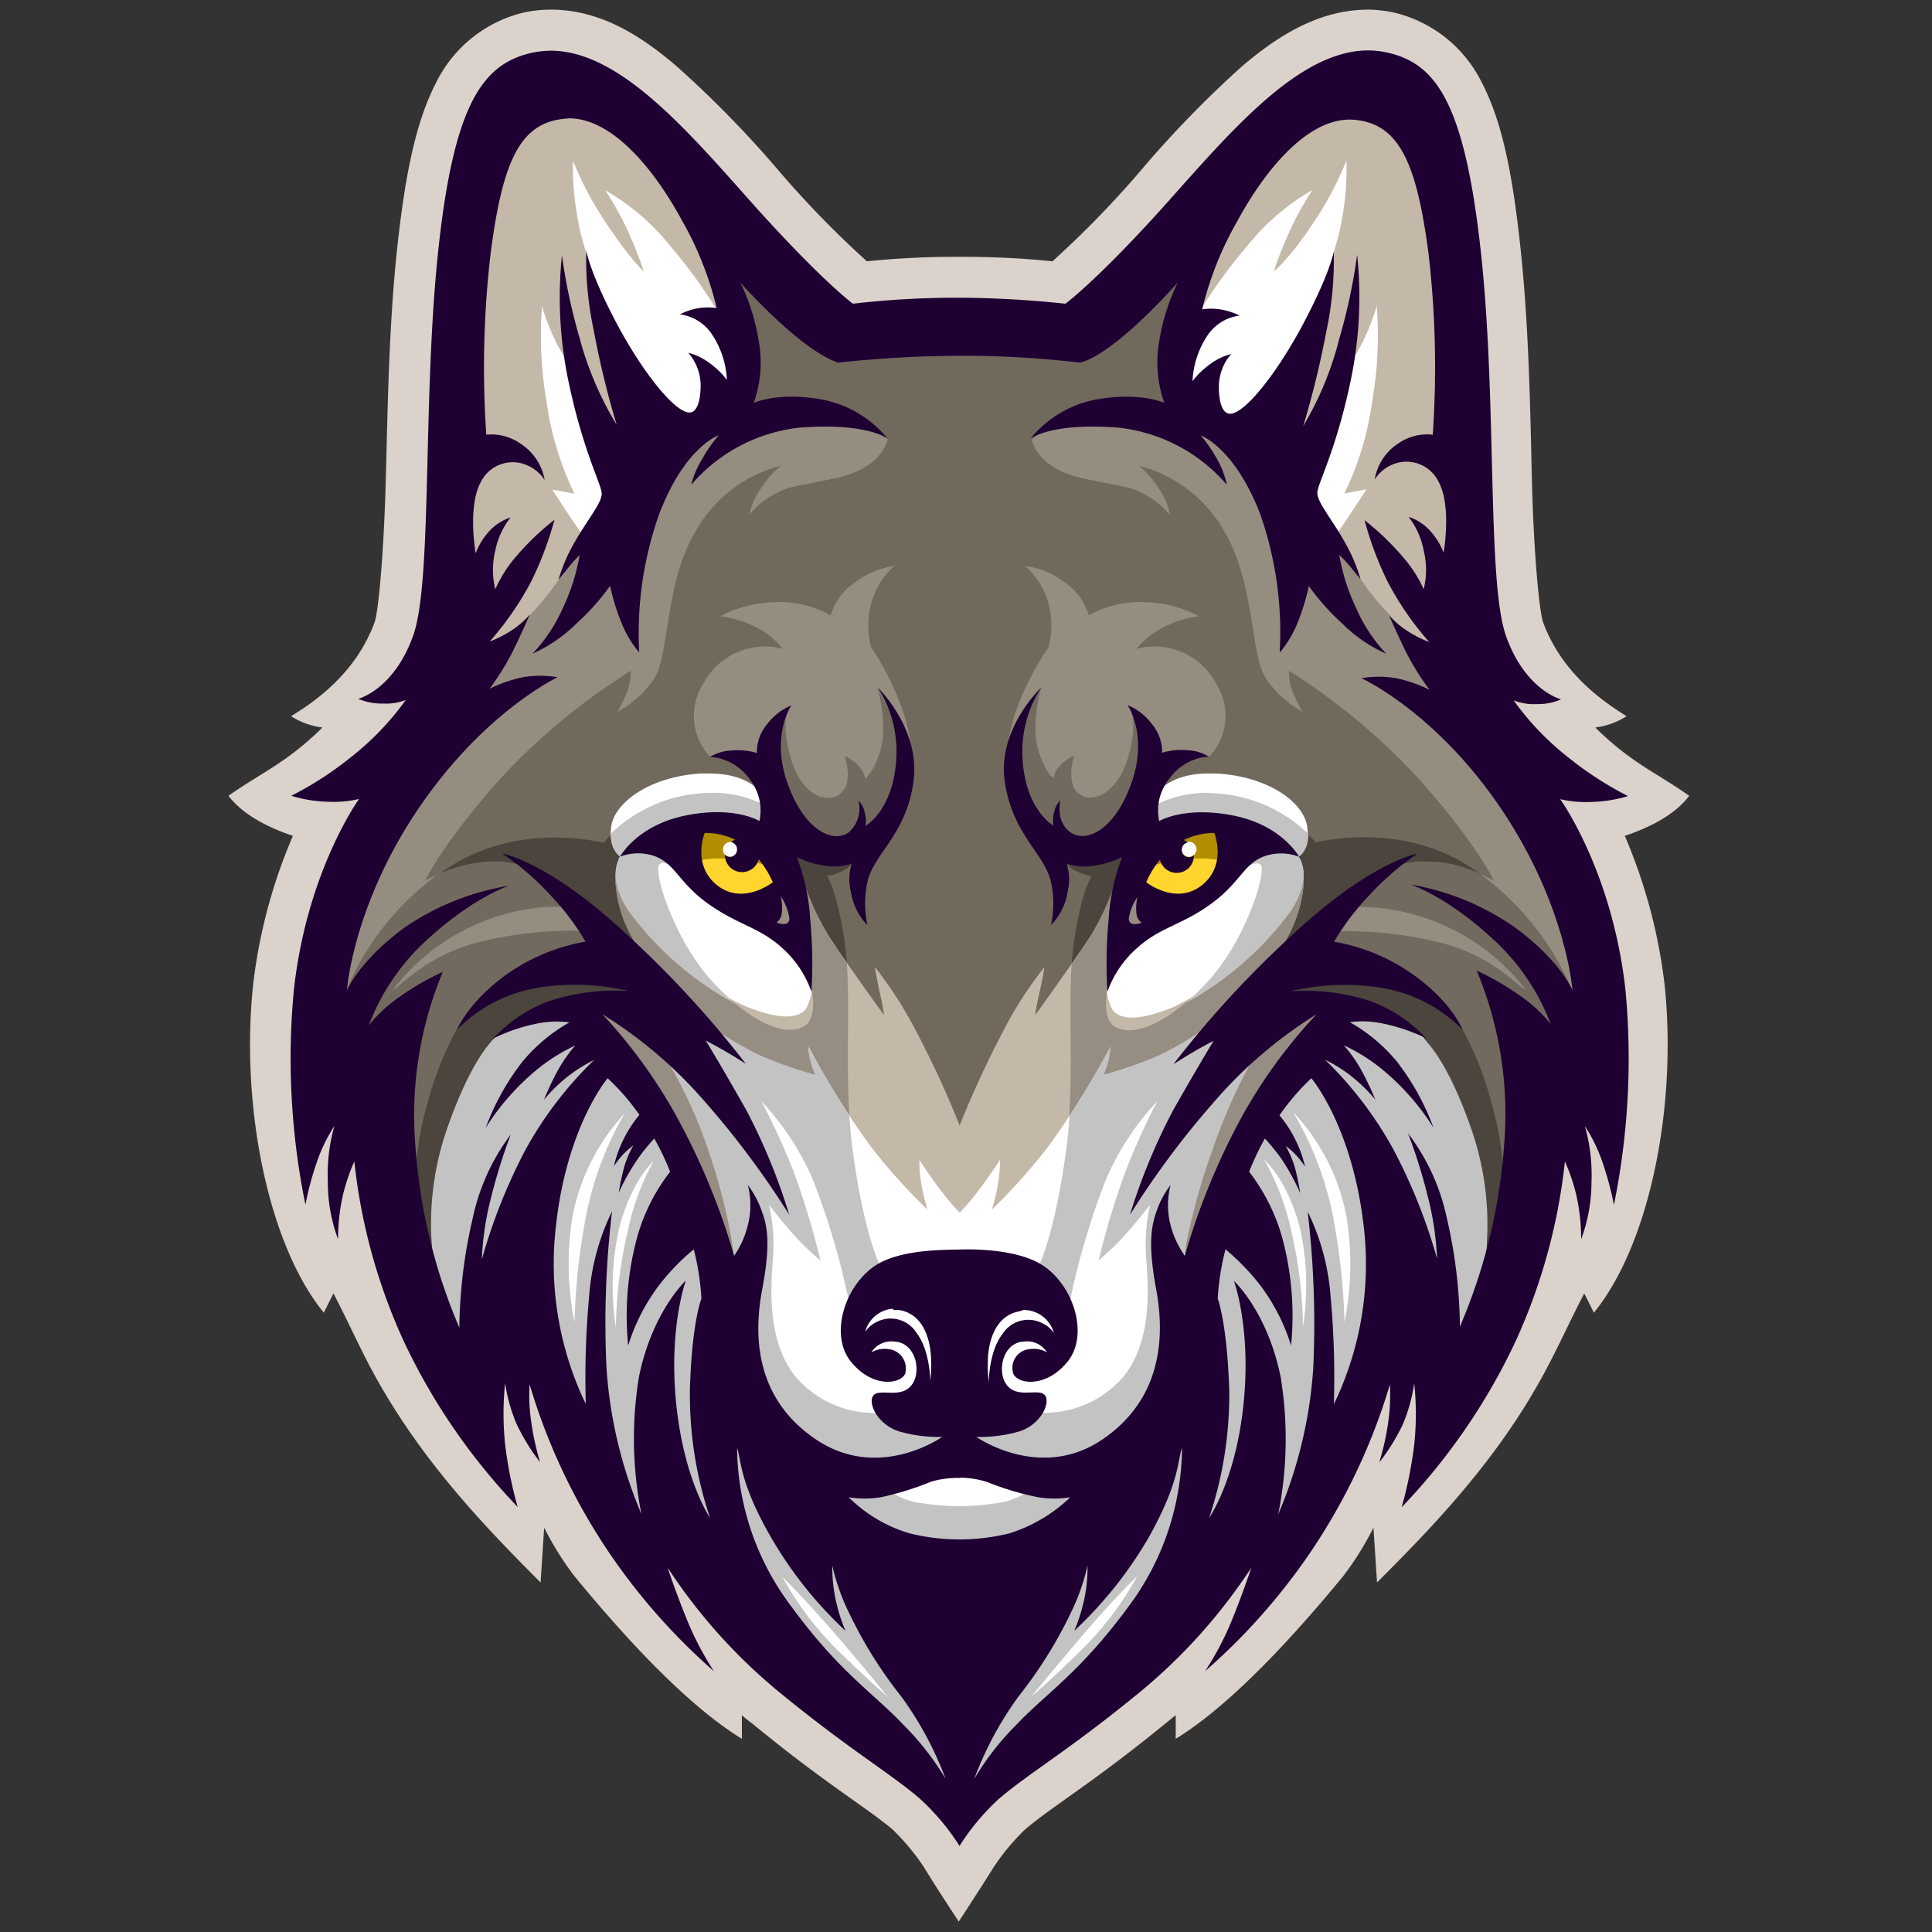 <svg id="Layer_1" data-name="Layer 1" xmlns="http://www.w3.org/2000/svg" viewBox="0 0 200 200"><rect x="0" y="0" width="200" height="200" fill="#333333" stroke="none"/><defs><style>.cls-1{fill:#dbd3cb;}.cls-2{fill:#72695d;}.cls-3{fill:#4b453d;}.cls-4{fill:#c4b8a8;}.cls-5{fill:#968d83;}.cls-6{fill:#968d81;}.cls-7{fill:#fff;}.cls-8{fill:#ffd52e;}.cls-9{fill:#b18e00;}.cls-10{fill:#c3c3c3;}.cls-11{fill:#726a5f;}.cls-12{fill:#1e0032;}</style></defs><path class="cls-1" d="M56.85,1a13.53,13.53,0,0,0-2.6.29h0a13.63,13.63,0,0,0-9,7.06C43.16,12.3,42,17.57,41.13,25.57s-1,16.69-1.19,24-.74,13.69-1.17,14.87c-1.87,5.06-5.84,8-8.64,9.7a7.86,7.86,0,0,0,3.25,1.17c-3.73,3.68-6.27,4.63-9.73,7.07,1.53,2,4.16,3.3,6.67,4.15a55.1,55.1,0,0,0-4.12,15.43c-1.32,12.61,1.57,26.88,7.32,33.93l1-2c1.22,2.34,2.3,4.7,3.44,6.93,5,9.7,11.82,16.8,18,23l.37-5.68a31.69,31.69,0,0,0,3.07,4.94c5.21,6.36,11.71,13.44,17.4,16.92l0-2.44c.31.27.62.54,1,.8,7.49,6.17,11.7,8.61,14.57,11a23.32,23.32,0,0,1,3.27,3.92c1.21,2,3.61,5.64,3.61,5.64s2.41-3.69,3.62-5.64a23.32,23.32,0,0,1,3.27-3.92c2.87-2.43,7.08-4.87,14.57-11,.33-.26.64-.53,1-.8l0,2.44c5.68-3.48,12.19-10.56,17.4-16.92a31.69,31.69,0,0,0,3.07-4.94l.37,5.68c6.22-6.23,13.07-13.33,18-23,1.15-2.23,2.23-4.59,3.45-6.93l1,2c5.75-7.05,8.64-21.32,7.32-33.93a55.44,55.44,0,0,0-4.12-15.43c2.51-.85,5.14-2.13,6.67-4.15-3.47-2.44-6-3.39-9.73-7.07a7.79,7.79,0,0,0,3.24-1.17c-2.79-1.73-6.76-4.64-8.63-9.7-.43-1.18-1-7.59-1.17-14.87s-.32-15.92-1.19-24-2-13.27-4.09-17.21a13.63,13.63,0,0,0-9-7.06h0A13.62,13.62,0,0,0,141.8,1c-5.1-.06-9.38,2.6-13.18,5.82a111.3,111.3,0,0,0-10.67,11,102.33,102.33,0,0,1-9,9.23,89.65,89.65,0,0,0-9.55-.46h-.11a89.48,89.48,0,0,0-9.55.46,102.33,102.33,0,0,1-9-9.23A110.27,110.27,0,0,0,70,6.82C66.23,3.6,62,.94,56.85,1Z"/><path class="cls-2" d="M41.09,91.27l11-16,13.08-9.71,7-20.58,4.79-6.21L74.87,26.55s10.62,7.51,14.5,7.9,23.3-.65,23.3-.65l12-9.45a91,91,0,0,0-2.33,11.39c-.65,5.31,2.2,7.38,2.2,7.38l8.28,7.38a88.59,88.59,0,0,0,8.54,15.4c5.31,7.51,14,18.64,14,18.64l1.82,11.52s-18.95,23-54.28,28.13S41.09,91.27,41.09,91.27Z"/><path class="cls-3" d="M90.86,71.17s1.07,4,.29,6.48-1.59,2.94-1.59,2.94a2.54,2.54,0,0,0-.79-1.42,4.31,4.31,0,0,0-1.34-.91s1,2.78-.46,3.92-3.94,0-5-3.34-.52-5-.52-5l-2.52,3.88.32,5.76a12.49,12.49,0,0,0-9.06-.94,13.4,13.4,0,0,0-7.7,4.72s-9-2.43-16.53,2.88a28.85,28.85,0,0,0-10,12.31l1.91,6.66,8.35,30.48,7.76-.91,7.25,11.52,4.79,8.8,9.58,4.79,8.28,13.34,15.51,10.16,15.51-10.16,8.28-13.34,9.58-4.79,4.79-8.8,7.25-11.52,7.77.91,8.34-30.48,1.92-6.66A28.83,28.83,0,0,0,152.7,90.1c-7.51-5.31-16.52-2.88-16.52-2.88a13.45,13.45,0,0,0-7.7-4.72,12.5,12.5,0,0,0-9.07.94l.33-5.76-2.53-3.88s.59,1.68-.51,5-3.63,4.48-5,3.34-.45-3.92-.45-3.92a4.28,4.28,0,0,0-1.35.91,2.54,2.54,0,0,0-.79,1.42s-.81-.45-1.59-2.94.3-6.48.3-6.48l-2,3.6-.69,4.8,1.6,5.54,3.44,4a2.63,2.63,0,0,0,1.16,1.07,5.24,5.24,0,0,0,1.68.55s-1,1.41-1.75,6.27c-1,6,.16,14.26-.91,22.14-1.29,9.58-3.17,12.68-3.17,12.68l3.53,3.11A77,77,0,0,1,114.53,122a28,28,0,0,1,5.27-8,72.26,72.26,0,0,0-3.23,7.12,78.49,78.49,0,0,0-2.83,9.34,27.4,27.4,0,0,0,2.63-2.51c1.28-1.42,2.69-3.24,2.69-3.24a18.08,18.08,0,0,0-.45,4.69c.09,2.56,1.08,9.05-2.4,13.21a10.74,10.74,0,0,1-8.74,3.62l-3.8-.09-3.87,2.39,2,2.68,4.67,3.14a7.21,7.21,0,0,1-3.48,1.28,26.49,26.49,0,0,1-3.42.29H99a26.49,26.49,0,0,1-3.42-.29,7.21,7.21,0,0,1-3.48-1.28l4.67-3.14,2-2.68L95,146.16l-3.8.09a10.73,10.73,0,0,1-8.74-3.62c-3.48-4.16-2.5-10.65-2.4-13.21a18.08,18.08,0,0,0-.45-4.69s1.4,1.82,2.69,3.24a27.4,27.4,0,0,0,2.63,2.51,80.65,80.65,0,0,0-2.83-9.34A73.58,73.58,0,0,0,78.82,114a28.12,28.12,0,0,1,5.28,8,76.55,76.55,0,0,1,3.81,12.88l3.53-3.11s-1.88-3.1-3.17-12.68c-1.06-7.88.06-16.12-.91-22.14-.78-4.86-1.74-6.27-1.74-6.27a5.23,5.23,0,0,0,1.67-.55,2.7,2.7,0,0,0,1.17-1.07l3.43-4,1.6-5.54-.69-4.8Zm-19,14,5.82,1.61,3.43,4.6a6.72,6.72,0,0,1-5.75,2l2.22,1.4s3.72,2.16,5,4,2.46,6.44.58,7.48-5.34-.26-9.41-4.6-6.28-11.65-5.6-12.23a.64.64,0,0,1,.44-.15,3.44,3.44,0,0,1,1.66.86l1.58,1A12.33,12.33,0,0,1,70,87.39Zm54.83,0,1.94,2.2a12.2,12.2,0,0,1-2,3.9l1.72-1.09a3.44,3.44,0,0,1,1.66-.86.66.66,0,0,1,.45.15c.68.58-1.52,7.9-5.6,12.23s-7.54,5.63-9.42,4.6-.71-5.6.59-7.48,5-4,5-4l2.25-1.42a6.71,6.71,0,0,1-5.85-2l3.43-4.6Zm-69.21,8.7a7.15,7.15,0,0,1,1,0l1.92,2.47a40.58,40.58,0,0,0-11.16,1.24c-5.49,1.51-7.83,4.62-8.56,4.8a22,22,0,0,1,16.84-8.56Zm83.59,0a22,22,0,0,1,16.83,8.56c-.73-.18-3.06-3.29-8.55-4.8a40.66,40.66,0,0,0-11.17-1.24l1.92-2.47A7.42,7.42,0,0,1,141.11,93.89Zm-76.4,21.33a34.17,34.17,0,0,0-4,10.48,67.88,67.88,0,0,0-1.24,11.21,30.41,30.41,0,0,1-.23-10.8A21.63,21.63,0,0,1,64.71,115.22Zm69.21,0a21.66,21.66,0,0,1,5.49,10.89,30.41,30.41,0,0,1-.23,10.8,67.88,67.88,0,0,0-1.24-11.21A34,34,0,0,0,133.92,115.22Zm-66.19,4.9A25.28,25.28,0,0,0,65,127.39a45.19,45.19,0,0,0-1.24,10.07,27.37,27.37,0,0,1,.33-10.29C65.35,122.18,67.73,120.12,67.73,120.12Zm63.17,0s2.38,2.06,3.66,7a27.49,27.49,0,0,1,.32,10.29,45.19,45.19,0,0,0-1.24-10.07A25.51,25.51,0,0,0,130.9,120.12ZM81,163.25s1.67,1.58,4.88,5.24,6,7.14,6,7.14-1.56-1.28-5.22-4.85A32.86,32.86,0,0,1,81,163.25Zm36.68,0a32.86,32.86,0,0,1-5.7,7.53c-3.66,3.57-5.22,4.85-5.22,4.85s2.84-3.48,6-7.14S117.65,163.25,117.65,163.25Z"/><path class="cls-4" d="M141.36,9.49c-2.89,0-6.26,2-9.79,5.8-6.86,7.38-9.32,22.91-9.32,22.91a47.53,47.53,0,0,0,5.17,12.43c3.76,6.21,13.34,16.56,17.35,17.6s6.86-3.75,7.51-11.91-.91-34.17-4.27-41.55C146.38,11.2,144.08,9.48,141.36,9.49Zm-82.61,0a5.87,5.87,0,0,0-2.65.57C46.78,14.51,45.88,44.8,46.53,54a44.9,44.9,0,0,0,3.62,15.27S57,64.86,65.94,54.77,77.46,38.2,76.81,33C76.23,28.33,67.35,9.71,58.75,9.54Zm5.43,79.34s-.85,1-.25,4.15a14.11,14.11,0,0,0,2.38,5.44l3.06,6.71-8.92-1.12L76.28,131.7l23.06-2.28,23.06,2.28,15.83-27.64-8.92,1.12,3.06-6.71A14.11,14.11,0,0,0,134.75,93c.6-3.14-.25-4.15-.25-4.15l-18.75,1.55a26.27,26.27,0,0,1-2.94,6.63c-2,3-5.65,8.06-5.65,8.06s.13-1,.45-2.36.51-2.62.51-2.62a40.26,40.26,0,0,0-4.15,6.4,105,105,0,0,0-4.63,10,99.94,99.94,0,0,0-4.63-10,40.81,40.81,0,0,0-4.14-6.4s.18,1.23.5,2.62.45,2.36.45,2.36-3.67-5.05-5.64-8.06a26.08,26.08,0,0,1-2.95-6.63Z"/><path class="cls-5" d="M64.18,88.88s-.85,1-.25,4.15a14.11,14.11,0,0,0,2.38,5.44l3.06,6.71-8.92-1.12L76.28,131.7l3.62-.36c0-.76.1-1.42.12-1.92a18.08,18.08,0,0,0-.45-4.69s1.4,1.82,2.69,3.24a27.4,27.4,0,0,0,2.63,2.51,80.65,80.65,0,0,0-2.83-9.34A73.58,73.58,0,0,0,78.82,114a28.12,28.12,0,0,1,5.28,8,59.1,59.1,0,0,1,2.82,8.63l3.85-.38a51.4,51.4,0,0,1-2.5-11.16c-.91-6.74-.22-13.75-.61-19.4-.64-.94-1.27-1.86-1.78-2.64a26.08,26.08,0,0,1-2.95-6.63l-2.67-.22.89,1.19a6.72,6.72,0,0,1-5.75,2l2.22,1.4s3.72,2.16,5,4,2.46,6.44.58,7.48-5.34-.26-9.41-4.6-6.28-11.65-5.6-12.23a.64.64,0,0,1,.44-.15,3.44,3.44,0,0,1,1.66.86l1.58,1a11.18,11.18,0,0,1-1.11-1.77Zm70.32,0-6.66.55a10.44,10.44,0,0,1-1.18,1.86l1.72-1.09a3.44,3.44,0,0,1,1.66-.86.66.66,0,0,1,.45.15c.68.58-1.52,7.9-5.6,12.23s-7.54,5.63-9.42,4.6-.71-5.6.59-7.48,5-4,5-4l2.25-1.42a6.71,6.71,0,0,1-5.85-2l.89-1.19-2.61.22a26.27,26.27,0,0,1-2.94,6.63c-.53.81-1.19,1.76-1.86,2.73-.37,5.64.31,12.6-.6,19.31a52.24,52.24,0,0,1-2.49,11.16l3.84.38a59.15,59.15,0,0,1,2.83-8.63,28,28,0,0,1,5.27-8,72.26,72.26,0,0,0-3.23,7.12,78.49,78.49,0,0,0-2.83,9.34,27.4,27.4,0,0,0,2.63-2.51c1.28-1.42,2.69-3.24,2.69-3.24a18.08,18.08,0,0,0-.45,4.69c0,.5.07,1.16.11,1.91l3.68.37,15.83-27.64-8.92,1.12,3.06-6.71A14.11,14.11,0,0,0,134.75,93C135.35,89.89,134.5,88.88,134.5,88.88Z"/><path class="cls-6" d="M84.49,43a57,57,0,0,0-8.13.55c-5.37.84-7.17,3.07-7.17,3.07l-9.08,9.68s-.83,1.53-2.29,3.72a25.93,25.93,0,0,1-3,3.69l-1.58,2.08L49,71.27l-.26,4.21s-8.55,9.06-10.1,13.2-4.54,14.46-4.54,14.46l1.46,6.13L43,122a20.73,20.73,0,0,1,.81-7.58,29.1,29.1,0,0,1,3.64-8.22l4.8-3.87,10.43-2.61-.27-2L56,90.36a11.49,11.49,0,0,0-6.18-1,16,16,0,0,0-5.79,1.79s1.51-3.43,7.5-10.25A66.13,66.13,0,0,1,65.3,69.44a5.57,5.57,0,0,1-.39,2.19,13.12,13.12,0,0,1-1,2.07,10.91,10.91,0,0,0,3.69-3.27C69.4,68,68.69,60.31,72.17,54.72a14.09,14.09,0,0,1,8.64-6.5,10,10,0,0,0-2.08,2.41,7.14,7.14,0,0,0-1.16,2.67,7.91,7.91,0,0,1,2.51-2.1c1.65-.89,1.46-.64,6.44-1.71s5.37-4.06,5.37-4.06l-3.3-2.38S86.88,43,84.49,43Zm29.71,0c-2.38,0-4.1.09-4.1.09l-3.29,2.38s.38,3,5.36,4.06,4.8.82,6.44,1.71a8,8,0,0,1,2.52,2.1A7.3,7.3,0,0,0,120,50.63a10,10,0,0,0-2.08-2.41,14.12,14.12,0,0,1,8.65,6.5c3.48,5.59,2.76,13.28,4.61,15.71a10.91,10.91,0,0,0,3.69,3.27,12.65,12.65,0,0,1-1.05-2.07,5.67,5.67,0,0,1-.38-2.19A65.93,65.93,0,0,1,147.12,80.9c6,6.82,7.51,10.25,7.51,10.25a16.06,16.06,0,0,0-5.79-1.79,11.46,11.46,0,0,0-6.18,1l-6.38,7.33-.28,2,10.44,2.61s3.75,2.45,5,4.26a29.52,29.52,0,0,1,3.15,7.73,28.17,28.17,0,0,1,1.1,7.68l7.46-12.72,1.47-6.13s-3-10.32-4.54-14.46S150,75.48,150,75.48l-.26-4.21-4.28-5.52-1.58-2.08a26.32,26.32,0,0,1-3-3.69c-1.47-2.19-2.29-3.72-2.29-3.72l-9.08-9.68s-1.8-2.23-7.18-3.07A56.85,56.85,0,0,0,114.2,43ZM92.57,58.59a8.76,8.76,0,0,0-4.17,1.78A6.09,6.09,0,0,0,86,63.7a10.9,10.9,0,0,0-5.92-1.36,12.48,12.48,0,0,0-5.51,1.46,11,11,0,0,1,3.21.9,8.62,8.62,0,0,1,3.27,2.47,7.22,7.22,0,0,0-8.3,3.7,6.16,6.16,0,0,0,.72,7.42l2-.18,3,1.25,4.13,7.53s4.9,1.29,7.55.1,4.31-7.6,4.31-7.6a18.61,18.61,0,0,0-.94-5.63A29.37,29.37,0,0,0,90.18,67a8.8,8.8,0,0,1,0-4.47A7.87,7.87,0,0,1,92.57,58.59Zm13.55,0a7.93,7.93,0,0,1,2.43,3.94,8.93,8.93,0,0,1,0,4.47,28.94,28.94,0,0,0-3.43,6.76,18.23,18.23,0,0,0-.94,5.63s1.65,6.41,4.3,7.6,7.56-.1,7.56-.1l4.12-7.53,3.06-1.25,2,.18a6.15,6.15,0,0,0,.73-7.42,7.22,7.22,0,0,0-8.3-3.7,8.62,8.62,0,0,1,3.27-2.47,10.94,10.94,0,0,1,3.2-.9,12.46,12.46,0,0,0-5.5-1.46,10.9,10.9,0,0,0-5.92,1.36,6.09,6.09,0,0,0-2.36-3.33A8.78,8.78,0,0,0,106.12,58.59Z"/><path class="cls-7" d="M59.31,16.62a28.45,28.45,0,0,0,.32,4.95,25.82,25.82,0,0,0,1,4.41L61,29.05l2.89,8.74.32,7.73-4.9-7.36a14.28,14.28,0,0,1-1.87-3,22.2,22.2,0,0,1-1.33-3.48,40.15,40.15,0,0,0,.46,9.84,31.77,31.77,0,0,0,2.89,9.58l-2.3-.42s3,4.59,3,4.46l2.46.29,7.76-9.06s6-5.63,5.83-8.41a17,17,0,0,0-2.08-6,51.32,51.32,0,0,0-4.65-6.38,24,24,0,0,0-6.83-5.89,34.15,34.15,0,0,1,2,3.49,41.38,41.38,0,0,1,2,4.92S65.36,27,62.87,23.28A34.69,34.69,0,0,1,59.31,16.62Zm80.07,0a34.69,34.69,0,0,1-3.56,6.66c-2.49,3.72-3.95,4.79-3.95,4.79a41.38,41.38,0,0,1,2-4.92,32,32,0,0,1,2-3.49,24,24,0,0,0-6.83,5.89,50.94,50.94,0,0,0-4.66,6.38,16.86,16.86,0,0,0-2.07,6c-.19,2.78,5.83,8.41,5.83,8.41L136,55.41l2.46-.29c0,.13,3-4.46,3-4.46l-2.29.42a31.77,31.77,0,0,0,2.89-9.58,40.15,40.15,0,0,0,.46-9.84,22.2,22.2,0,0,1-1.33,3.48,14.28,14.28,0,0,1-1.87,3l-4.9,7.36.32-7.73,2.88-8.74L138.1,26a27.12,27.12,0,0,0,1-4.41A28.45,28.45,0,0,0,139.38,16.62ZM73.51,80.07c-.32,0-.65,0-1,0-5.57.38-9,3.21-9.25,5.57s.93,3,.93,3-1.29,2.06,1,5.63a29.86,29.86,0,0,0,11.92,9.87c4.44,1.83,6.08,1,6.47,0a6.38,6.38,0,0,0,.45-1.49l-1.57-5.15-3.8-2.29,2-3.61L79.4,82.86S78.24,80.1,73.51,80.07Zm51.6,0c-4.74,0-5.9,2.79-5.9,2.79l-1.28,8.75,2,3.61-3.8,2.29-1.57,5.15a6.42,6.42,0,0,0,.45,1.56c.39,1,1.94,1.89,6.38.06a30.89,30.89,0,0,0,12.08-10.11c2.29-3.57.93-5.52.93-5.52s1.2-.61.93-3-3.68-5.19-9.25-5.57C125.75,80.08,125.42,80.07,125.11,80.07ZM56.19,104.79l-4.76,2.51s-2.1,1.85-4.76,9.35a31.6,31.6,0,0,0-1.83,13.49c-.22,3.94,2.89,11.26,2.89,11.26l7.14-2,9.79,18.13,8,3.11L88,177.18l11.31,10.07,11.3-10.07L126,160.62l8-3.11,9.79-18.13,7.14,2s3.12-7.32,2.89-11.26a31.52,31.52,0,0,0-1.93-13.23c-2.65-7.5-4.66-9.61-4.66-9.61l-4.76-2.51-5.36,1.46-7.5,10.44-7,13.27a51.94,51.94,0,0,1,2.69-11.25,43.55,43.55,0,0,1,5.11-10.36l-4.4-2.7a38,38,0,0,1-6.06,3.68,46.43,46.43,0,0,1-5.82,2,13.78,13.78,0,0,0,.48-1.37,9.17,9.17,0,0,0,.31-1.47,91.51,91.51,0,0,1-6.24,10,59,59,0,0,1-6,6.74,21.53,21.53,0,0,0,.6-2.46,15.28,15.28,0,0,0,.24-2.68s-1.47,2.25-2.64,3.7a23,23,0,0,1-1.53,1.76,20.27,20.27,0,0,1-1.54-1.76c-1.17-1.45-2.64-3.7-2.64-3.7a15.28,15.28,0,0,0,.24,2.68,21.53,21.53,0,0,0,.6,2.46,58.2,58.2,0,0,1-6.07-6.79,87.25,87.25,0,0,1-6.2-10A9.16,9.16,0,0,0,84,110c.24.81.47,1.37.47,1.37a48.6,48.6,0,0,1-5.93-2.09,32.31,32.31,0,0,1-5.94-3.78l-4.4,2.84a43.55,43.55,0,0,1,5.11,10.36A51.94,51.94,0,0,1,76,130l-7-13.27-7.5-10.44Z"/><path class="cls-8" d="M71.9,85.19a9.11,9.11,0,0,1,5.82,1.61,7.75,7.75,0,0,1,3.43,4.6s-4,3.88-7.38,1.1S71.9,85.19,71.9,85.19Z"/><path class="cls-9" d="M72.28,89.1a10.51,10.51,0,0,1,3.89-.1c3,.26,3.72.88,3.72.88A5,5,0,0,0,77,86.19a7.79,7.79,0,0,0-4.89-.75Z"/><path class="cls-8" d="M117.9,91.47l2.32-4.39,6.54-1.6s2,5.4-1.92,7.09A6.73,6.73,0,0,1,117.9,91.47Z"/><path class="cls-10" d="M73.42,82.08a15,15,0,0,0-10.19,4.23c0,1.84,1,2.34,1,2.34s-1.54,1.95.74,5.52a33.09,33.09,0,0,0,11.21,9.77,26.12,26.12,0,0,1-2.33-2.22c-4.08-4.33-6.28-11.65-5.6-12.23a.64.64,0,0,1,.44-.15,3.44,3.44,0,0,1,1.66.86l1.58,1A12.33,12.33,0,0,1,70,87.39l2-2.2,5.82,1.61,2.8,3.76-1.12-7.7a2.57,2.57,0,0,0-.25-.43l.06,1A11.68,11.68,0,0,0,73.42,82.08Zm51.78,0a11.73,11.73,0,0,0-5.79,1.36l.06-1a2.38,2.38,0,0,0-.26.45l-1.13,7.72,2.82-3.78,5.83-1.61,1.94,2.2a12.2,12.2,0,0,1-2,3.9l1.72-1.09a3.44,3.44,0,0,1,1.66-.86.66.66,0,0,1,.45.15c.68.58-1.52,7.9-5.6,12.23a26.45,26.45,0,0,1-2.2,2.11,33.05,33.05,0,0,0,11-9.66c2.29-3.57.74-5.52.74-5.52s1-.51,1-2.35a15,15,0,0,0-10.18-4.22Zm-7,9.94,1.78,3.2-3.8,2.29-.84,2.76a7.59,7.59,0,0,1,.75-1.43c1.29-1.88,5-4,5-4l2.26-1.42A6.52,6.52,0,0,1,118.17,92ZM80.44,92a6.54,6.54,0,0,1-5,1.36l2.22,1.4s3.72,2.16,5,4a7.18,7.18,0,0,1,.48.84l-.66-2.17-3.8-2.29Zm34.23,10.34-.09.28a1.92,1.92,0,0,0,0,.31C114.59,102.78,114.63,102.58,114.67,102.38Zm-58.48,2.41-4.76,2.51s-2.33,1.65-5,9.16a29.91,29.91,0,0,0-1.61,13.68c-.15,2.66,1.22,6.87,2.13,9.31l6.93-.81.55.86.42-.12,3,5.6,3.26,5.18,4.13,7.59,7.34,2.87L88,177.18l11.31,10.07,11.3-10.07L126,160.62l7.36-2.88,4.12-7.58,3.18-5,3.09-5.73.44.13.54-.87,6.93.81c.9-2.45,2.27-6.65,2.12-9.31a30,30,0,0,0-1.6-13.68c-2.66-7.51-5-9.16-5-9.16l-4.76-2.51-5.36,1.46-7.5,10.44-7,13.27a67.62,67.62,0,0,1,3-11.09,55.78,55.78,0,0,1,4.85-10.52l-4.4-2.84a38,38,0,0,1-6.08,3.72,47.47,47.47,0,0,1-5.7,2,9.61,9.61,0,0,0,.46-1.26,8.68,8.68,0,0,0,.29-1.72s-2,3.72-4.27,7.21c-.07,1.2-.19,2.41-.35,3.6-1.29,9.58-3.17,12.68-3.17,12.68l3.53,3.11A77,77,0,0,1,114.53,122a28,28,0,0,1,5.27-8,72.26,72.26,0,0,0-3.23,7.12,78.49,78.49,0,0,0-2.83,9.34,27.4,27.4,0,0,0,2.63-2.51c1.28-1.42,2.69-3.24,2.69-3.24a18.08,18.08,0,0,0-.45,4.69c.09,2.56,1.08,9.05-2.4,13.21a10.74,10.74,0,0,1-8.74,3.62l-3.8-.09-3.87,2.39,2,2.68,4.67,3.14a7.21,7.21,0,0,1-3.48,1.28,26.49,26.49,0,0,1-3.42.29H99a26.49,26.49,0,0,1-3.42-.29,7.21,7.21,0,0,1-3.48-1.28l4.67-3.14,2-2.68L95,146.16l-3.8.09a10.73,10.73,0,0,1-8.74-3.62c-3.48-4.16-2.5-10.65-2.4-13.21a18.08,18.08,0,0,0-.45-4.69s1.4,1.82,2.69,3.24a27.4,27.4,0,0,0,2.63,2.51,80.65,80.65,0,0,0-2.83-9.34A73.58,73.58,0,0,0,78.82,114a28.12,28.12,0,0,1,5.28,8,76.55,76.55,0,0,1,3.81,12.88l3.53-3.11s-1.88-3.1-3.17-12.68c-.16-1.19-.27-2.38-.35-3.57-2.28-3.51-4.28-7.24-4.28-7.24a8.68,8.68,0,0,0,.29,1.72,11.86,11.86,0,0,0,.46,1.26,47.47,47.47,0,0,1-5.7-2,38,38,0,0,1-6.08-3.72l-4.4,2.84a48.26,48.26,0,0,1,5,10.38A60.27,60.27,0,0,1,76,130l-7-13.27-7.5-10.44Zm8.52,10.43a34.17,34.17,0,0,0-4,10.48,67.88,67.88,0,0,0-1.24,11.21,30.41,30.41,0,0,1-.23-10.8A21.63,21.63,0,0,1,64.71,115.22Zm69.21,0a21.66,21.66,0,0,1,5.49,10.89,30.41,30.41,0,0,1-.23,10.8,67.88,67.88,0,0,0-1.24-11.21A34,34,0,0,0,133.92,115.22Zm-66.19,4.9A25.28,25.28,0,0,0,65,127.39a45.19,45.19,0,0,0-1.24,10.07,27.37,27.37,0,0,1,.33-10.29C65.35,122.18,67.73,120.12,67.73,120.12Zm63.17,0s2.38,2.06,3.66,7a27.49,27.49,0,0,1,.32,10.29,45.19,45.19,0,0,0-1.24-10.07A25.51,25.51,0,0,0,130.9,120.12ZM81,163.25s1.67,1.58,4.88,5.24,6,7.14,6,7.14-1.56-1.28-5.22-4.85A32.86,32.86,0,0,1,81,163.25Zm36.68,0a32.86,32.86,0,0,1-5.7,7.53c-3.66,3.57-5.22,4.85-5.22,4.85s2.84-3.48,6-7.14S117.65,163.25,117.65,163.25Z"/><path class="cls-9" d="M126.49,89.1a10.51,10.51,0,0,0-3.89-.1c-3,.26-3.72.88-3.72.88a5,5,0,0,1,2.85-3.69,7.79,7.79,0,0,1,4.89-.75Z"/><path class="cls-11" d="M90.86,71.17s1.07,4,.29,6.48-1.59,2.94-1.59,2.94a2.54,2.54,0,0,0-.79-1.42,4.31,4.31,0,0,0-1.34-.91s1,2.78-.46,3.92-3.94,0-5-3.34-.52-5-.52-5l-2.52,3.88L79,80.21l3.66,6.68s4.9,1.29,7.55.1l0,0,1.61-1.86,1.6-5.54-.69-4.8Zm16.91,0-2,3.6-.69,4.8,1.6,5.54,1.56,1.79.16.09c2.66,1.19,7.56-.1,7.56-.1l3.58-6.53.15-2.68-2.53-3.88s.59,1.68-.51,5-3.63,4.48-5,3.34-.45-3.92-.45-3.92a4.28,4.28,0,0,0-1.35.91,2.54,2.54,0,0,0-.79,1.42s-.81-.45-1.59-2.94S107.77,71.17,107.77,71.17Zm-56.63,18a9.17,9.17,0,0,0-1.26.08,14,14,0,0,0-4.6,1.31,28.7,28.7,0,0,0-9.4,11.85l1.91,6.66,2.06,7.53L43,122a31.5,31.5,0,0,1,1.19-7.55,34.79,34.79,0,0,1,3.07-7.86c1.17-1.59,5-4.26,5-4.26l10.43-2.61-.27-2L56,90.36A10.45,10.45,0,0,0,51.14,89.17Zm96.47,0a11.12,11.12,0,0,0-5,1.15l-6.38,7.33-.28,2,10.44,2.61s3.82,2.65,5,4.26a34.52,34.52,0,0,1,3.06,7.86,30.86,30.86,0,0,1,1.19,7.55l3-5.15,2.12-7.77,1.92-6.66a28.8,28.8,0,0,0-9.5-11.91,13,13,0,0,0-4.37-1.21A11.1,11.1,0,0,0,147.61,89.21ZM57.52,93.89a7.15,7.15,0,0,1,1,0l1.92,2.47a40.58,40.58,0,0,0-11.16,1.24c-5.49,1.51-7.83,4.62-8.56,4.8a22,22,0,0,1,16.84-8.56Zm83.59,0a22,22,0,0,1,16.83,8.56c-.73-.18-3.06-3.29-8.55-4.8a40.66,40.66,0,0,0-11.17-1.24l1.92-2.47A7.42,7.42,0,0,1,141.11,93.89Z"/><path class="cls-7" d="M75.61,87.16a.79.79,0,1,1-.77.78A.78.78,0,0,1,75.61,87.16Z"/><path class="cls-7" d="M123.07,87.14a.78.78,0,1,1-.77.78A.77.77,0,0,1,123.07,87.14Z"/><path class="cls-12" d="M56.91,5.25a9.9,9.9,0,0,0-1.78.2C50.09,6.55,47,10.5,45.36,26s-.58,34.17-2.59,39.8-5.69,6.54-5.69,6.54a6.11,6.11,0,0,0,2.55.49A5.74,5.74,0,0,0,42,72.47a28.76,28.76,0,0,1-5.67,5.91,35.05,35.05,0,0,1-6.18,4A14.31,14.31,0,0,0,34,83a11.56,11.56,0,0,0,3.17-.29s-5.37,7.41-6.74,19.68a75.43,75.43,0,0,0,1.19,22.33,30.13,30.13,0,0,1,1.06-4.06,17.1,17.1,0,0,1,1.94-4.11,18.31,18.31,0,0,0-.68,5.8A16.7,16.7,0,0,0,35,128.29a20.06,20.06,0,0,1,.55-4.79,20.42,20.42,0,0,1,1.13-3.27A59.8,59.8,0,0,0,41.87,139a64.47,64.47,0,0,0,11.72,17,41.22,41.22,0,0,1-1.3-6.49,30.47,30.47,0,0,1,0-6.34,16.87,16.87,0,0,0,1.2,4.27,20.78,20.78,0,0,0,2.42,3.92,27.26,27.26,0,0,1-.91-4.12,19.54,19.54,0,0,1-.18-3.94A63.23,63.23,0,0,0,63,160.65,64.29,64.29,0,0,0,73.9,173a31.6,31.6,0,0,1-2.65-5c-1.2-2.88-2.14-5.72-2.14-5.72a57.27,57.27,0,0,0,11.46,12.81c7.31,6,11.32,8.28,14.61,11.07a24.22,24.22,0,0,1,4.15,4.93,24,24,0,0,1,4.14-4.93c3.3-2.79,7.3-5.05,14.62-11.07a57.37,57.37,0,0,0,11.45-12.81s-.94,2.84-2.13,5.72a31.14,31.14,0,0,1-2.66,5,64.29,64.29,0,0,0,10.94-12.36,63.08,63.08,0,0,0,8.19-17.31,19.54,19.54,0,0,1-.18,3.94,26.52,26.52,0,0,1-.92,4.12,21.13,21.13,0,0,0,2.43-3.92,17.1,17.1,0,0,0,1.19-4.27,30,30,0,0,1,0,6.34,42.59,42.59,0,0,1-1.3,6.49,64.3,64.3,0,0,0,11.71-17A60,60,0,0,0,162,120.23a20.42,20.42,0,0,1,1.13,3.27,20.65,20.65,0,0,1,.55,4.79,17,17,0,0,0,1.07-5.92,18.68,18.68,0,0,0-.68-5.8,17.1,17.1,0,0,1,1.94,4.11,30.13,30.13,0,0,1,1.06,4.06,75.82,75.82,0,0,0,1.19-22.33c-1.38-12.27-6.75-19.68-6.75-19.68a11.64,11.64,0,0,0,3.17.29,14.21,14.21,0,0,0,3.85-.61,35.49,35.49,0,0,1-6.18-4,28.86,28.86,0,0,1-5.66-5.91,5.71,5.71,0,0,0,2.36.39,6.13,6.13,0,0,0,2.56-.49s-3.69-.91-5.7-6.54S155,41.57,153.29,26s-4.72-19.48-9.77-20.58a9.7,9.7,0,0,0-1.77-.2c-7-.08-13.82,7.77-20.62,15.41-7.38,8.28-10.84,10.81-10.84,10.81a107.77,107.77,0,0,0-11-.62,92.57,92.57,0,0,0-11,.62S84.9,28.94,77.53,20.66C70.73,13,63.87,5.17,56.91,5.25Zm2,7c4.5,0,8.83,5.3,11.67,10.54a34.31,34.31,0,0,1,3.61,9.1,6.31,6.31,0,0,0-1.81,0,6.69,6.69,0,0,0-2,.65,4.71,4.71,0,0,1,3.41,2.21,9.26,9.26,0,0,1,1.46,4.58,8.6,8.6,0,0,0-2-1.89,6.08,6.08,0,0,0-2-.92,5.19,5.19,0,0,1,1.28,3.28c0,2-.48,2.85-1.1,2.9-1.52.11-5-4.26-7.74-9.5s-3-7.3-3-7.3a35.44,35.44,0,0,0,.78,8.33,92,92,0,0,0,2.37,9.75A34.39,34.39,0,0,1,60,35a60.72,60.72,0,0,1-1.83-8.56,42.27,42.27,0,0,0,.69,13.09c1.51,7.19,3.38,10.57,3.43,11.54s-1.55,2.81-2.81,5.07A17.27,17.27,0,0,0,57.82,60s.64-.77,1.12-1.37A12.47,12.47,0,0,1,60,57.47,20.89,20.89,0,0,1,58.24,63a16.35,16.35,0,0,1-3.11,4.66,15.09,15.09,0,0,0,4.63-3.2,23.51,23.51,0,0,0,3.4-3.82,21.54,21.54,0,0,0,1.16,3.79,10.93,10.93,0,0,0,1.85,3.11,37,37,0,0,1,2.06-14.3c2.65-7,6.18-8.19,6.18-8.19a14,14,0,0,0-1.72,2.47,9.42,9.42,0,0,0-1.14,2.67,17.22,17.22,0,0,1,11.23-5.92c7-.55,9.11,1.14,9.11,1.14a11.58,11.58,0,0,0-7-4.09c-4.5-.75-6.86.39-6.86.39a12.57,12.57,0,0,0,.49-6.55,21.59,21.59,0,0,0-1.87-5.9s6.13,6.95,10.11,8.28a121.58,121.58,0,0,1,12.52-.71,102.84,102.84,0,0,1,12.52.71c3.66-.91,10.11-8.28,10.11-8.28a21.78,21.78,0,0,0-1.88,5.9,12.63,12.63,0,0,0,.5,6.55s-2.36-1.14-6.86-.39a11.54,11.54,0,0,0-7,4.09s2.1-1.69,9.1-1.14a17.26,17.26,0,0,1,11.24,5.92A9.71,9.71,0,0,0,126,47.54a14.42,14.42,0,0,0-1.71-2.47s3.52,1.23,6.18,8.19a36.87,36.87,0,0,1,2,14.3,11.08,11.08,0,0,0,1.86-3.11,22.61,22.61,0,0,0,1.16-3.79,23.66,23.66,0,0,0,3.39,3.82,15.22,15.22,0,0,0,4.63,3.2A16.35,16.35,0,0,1,140.41,63a21.06,21.06,0,0,1-1.77-5.55,14.24,14.24,0,0,1,1.08,1.14c.48.6,1.12,1.37,1.12,1.37a17.07,17.07,0,0,0-1.66-3.89c-1.26-2.26-2.85-4.11-2.81-5.07s1.93-4.35,3.44-11.54a42.06,42.06,0,0,0,.68-13.09A58.87,58.87,0,0,1,138.66,35a34,34,0,0,1-3.75,9.11,93.39,93.39,0,0,0,2.38-9.75,35.44,35.44,0,0,0,.78-8.33s-.31,2.06-3.06,7.3-6.21,9.61-7.73,9.5c-.63-.05-1.12-.92-1.1-2.9a5.15,5.15,0,0,1,1.27-3.28,6.08,6.08,0,0,0-2,.92,8.44,8.44,0,0,0-2,1.89,9.19,9.19,0,0,1,1.45-4.58,4.72,4.72,0,0,1,3.42-2.21,6.82,6.82,0,0,0-2.06-.65,6.31,6.31,0,0,0-1.81,0,34.61,34.61,0,0,1,3.62-9.1c2.92-5.4,7.45-10.91,12.11-10.52s6.47,4.47,7.7,13.85A102.19,102.19,0,0,1,148.32,45a5.26,5.26,0,0,0-3.55.89,5.52,5.52,0,0,0-2.46,3.74,4,4,0,0,1,1.58-1.42,3.7,3.7,0,0,1,5,1.6c1.42,2.54.55,7.41.55,7.41a6.87,6.87,0,0,0-1.31-2.17,5.05,5.05,0,0,0-2.31-1.54A8.11,8.11,0,0,1,147.38,57a8.3,8.3,0,0,1,0,4,13.17,13.17,0,0,0-2.06-3.23,27.44,27.44,0,0,0-4.06-3.92,34.4,34.4,0,0,0,2.39,6.37,31.41,31.41,0,0,0,4.3,6.24,11.48,11.48,0,0,1-2.31-1.18,9.16,9.16,0,0,1-1.83-1.56s.69,1.62,1.69,3.68a26.6,26.6,0,0,0,2.48,4,14.6,14.6,0,0,0-3.44-1.19,10.52,10.52,0,0,0-3.61,0s7.64,3.43,14.43,13.46,7.42,18.84,7.42,18.84-1.19-3-5.95-6.5A26.7,26.7,0,0,0,146,91.56s3.62,1.15,8.33,5.45a22.85,22.85,0,0,1,6.2,9,14.91,14.91,0,0,0-3.27-3,27.84,27.84,0,0,0-4.39-2.53,38.56,38.56,0,0,1,2.84,18,58.19,58.19,0,0,1-4.58,18.85,51.67,51.67,0,0,0-1.37-11.3,22,22,0,0,0-4-8.71,55.4,55.4,0,0,1,2,6.37,30.67,30.67,0,0,1,1,6.59A57.5,57.5,0,0,0,144.25,119a39.25,39.25,0,0,0-7.07-9.29,15.33,15.33,0,0,1,2.65,1.65,16.67,16.67,0,0,1,2.54,2.47,30.1,30.1,0,0,0-1.47-3.09,15.46,15.46,0,0,0-1.78-2.53,18.78,18.78,0,0,1,4,2.52,25.3,25.3,0,0,1,5.27,6,25.72,25.72,0,0,0-3.78-6.83,17.41,17.41,0,0,0-4.87-4.08,9.76,9.76,0,0,1,3.52.16,17.75,17.75,0,0,1,4.39,1.53,14.53,14.53,0,0,0-6.18-4,22.24,22.24,0,0,0-7.83-.91,24.35,24.35,0,0,1,9.51-.32,15.21,15.21,0,0,1,8.25,4.31s-1.06-2.82-5.11-5.7a19.94,19.94,0,0,0-8.19-3.4,25.91,25.91,0,0,1,3.63-4.79,28.51,28.51,0,0,1,5-4.33s-4.8.82-12.86,8.33a105.77,105.77,0,0,0-12.39,13.46s.94-.6,2-1.23,2.15-1.18,2.15-1.18-1.65,2.69-4.24,7.28a62.9,62.9,0,0,0-4.42,10.73,90,90,0,0,1,8.69-11.67A46.18,46.18,0,0,1,136.28,105a53.24,53.24,0,0,0-7.55,10.29A70.83,70.83,0,0,0,122.65,130a9.67,9.67,0,0,1-1.47-3.16,8.27,8.27,0,0,1,0-4.17,9.43,9.43,0,0,0-1.49,2.82c-.64,1.83-.76,3.87,0,8s1,11-5.49,15.47-13.13-.21-13.13-.21a14.76,14.76,0,0,0,4.12-.48c2.47-.59,3.59-3,3-3.81s-2.75.34-3.9-1-.55-4.47,1.69-4.58a2.42,2.42,0,0,1,2.41,1.12,2.71,2.71,0,0,0-1.77-.34,1.94,1.94,0,0,0-1.7,2.6c.56,1.07,3.43,1.38,5.6-1.31s.72-7.62-2.37-9.82c-2.59-1.84-7.36-1.83-8.85-1.78s-6.27-.06-8.86,1.78c-3.09,2.2-4.53,7.13-2.36,9.82s5,2.38,5.6,1.31a2,2,0,0,0-1.71-2.6,2.74,2.74,0,0,0-1.77.34,2.44,2.44,0,0,1,2.41-1.12c2.24.11,2.85,3.24,1.7,4.58s-3.27.23-3.9,1,.49,3.22,3,3.81a14.73,14.73,0,0,0,4.12.48s-6.59,4.69-13.14.21-6.27-11.3-5.49-15.47.67-6.2,0-8a9.71,9.71,0,0,0-1.49-2.82,8.2,8.2,0,0,1,0,4.17A9.55,9.55,0,0,1,76,130a71.17,71.17,0,0,0-6.09-14.65A53.24,53.24,0,0,0,62.37,105,46,46,0,0,1,73,114.08a90.69,90.69,0,0,1,8.7,11.67A62.43,62.43,0,0,0,77.3,115c-2.59-4.59-4.24-7.28-4.24-7.28s1.07.55,2.15,1.18,2,1.23,2,1.23a105.47,105.47,0,0,0-12.4-13.46C56.79,89.18,52,88.36,52,88.36a28.33,28.33,0,0,1,5,4.33,26.08,26.08,0,0,1,3.62,4.79,20,20,0,0,0-8.19,3.4c-4,2.88-5.11,5.7-5.11,5.7a15.21,15.21,0,0,1,8.25-4.31,24.42,24.42,0,0,1,9.52.32,22.3,22.3,0,0,0-7.84.91,14.53,14.53,0,0,0-6.18,4A17.94,17.94,0,0,1,55.41,106a9.82,9.82,0,0,1,3.53-.16,17.41,17.41,0,0,0-4.87,4.08,25.57,25.57,0,0,0-3.79,6.83,25.3,25.3,0,0,1,5.27-6,18.78,18.78,0,0,1,4-2.52,15.46,15.46,0,0,0-1.78,2.53,31.34,31.34,0,0,0-1.46,3.09,16.13,16.13,0,0,1,2.54-2.47,15.33,15.33,0,0,1,2.65-1.65A39.25,39.25,0,0,0,54.41,119a57.5,57.5,0,0,0-4.53,11.39,30.19,30.19,0,0,1,1-6.59,56.43,56.43,0,0,1,2-6.37,22,22,0,0,0-3.95,8.71,52.06,52.06,0,0,0-1.38,11.3A58,58,0,0,1,43,118.61a38.56,38.56,0,0,1,2.84-18,27.66,27.66,0,0,0-4.4,2.53,15,15,0,0,0-3.26,3,22.89,22.89,0,0,1,6.19-9c4.71-4.3,8.33-5.45,8.33-5.45a26.7,26.7,0,0,0-10.85,4.35c-4.76,3.52-5.94,6.5-5.94,6.5s.61-8.81,7.41-18.84S57.72,70.11,57.72,70.11a10.52,10.52,0,0,0-3.61,0,14.62,14.62,0,0,0-3.43,1.19,27,27,0,0,0,2.47-4c1-2.06,1.69-3.68,1.69-3.68A8.8,8.8,0,0,1,53,65.23a11.48,11.48,0,0,1-2.31,1.18A31.41,31.41,0,0,0,55,60.17a34.91,34.91,0,0,0,2.4-6.37,27.81,27.81,0,0,0-4.07,3.92A13.6,13.6,0,0,0,51.27,61a8.46,8.46,0,0,1,0-4,8.11,8.11,0,0,1,1.58-3.43,5.11,5.11,0,0,0-2.31,1.54,6.94,6.94,0,0,0-1.3,2.17s-.87-4.87.55-7.41a3.69,3.69,0,0,1,5-1.6,4,4,0,0,1,1.59,1.42,5.55,5.55,0,0,0-2.47-3.74A5.24,5.24,0,0,0,50.34,45a102.19,102.19,0,0,1,.46-18.86c1.23-9.38,3-13.46,7.7-13.85ZM90.86,71.17a12.13,12.13,0,0,1,1.91,7.5c-.32,5.23-3.18,6.83-3.18,6.83a3.36,3.36,0,0,0-.1-1.49,2.21,2.21,0,0,0-.62-1.12,3.3,3.3,0,0,1-1,3.27c-1.53,1.12-4.51,0-6.32-5s.37-8.14.37-8.14a6,6,0,0,0-2.49,1.93,4.5,4.5,0,0,0-1.08,3,6.76,6.76,0,0,0-2.56-.26,4.52,4.52,0,0,0-2.27.66,5.42,5.42,0,0,1,4,2.2A5.27,5.27,0,0,1,78.62,85s-2.52-1.6-7.6-.59-6.83,4.27-6.83,4.27a5.27,5.27,0,0,1,3.24-.16c2.43.68,2.69,2.75,5.83,5s5.3,2.43,7.7,4.6A10.9,10.9,0,0,1,84,102.66a48.64,48.64,0,0,0-.13-7.51,21,21,0,0,0-1.39-6.43,9.37,9.37,0,0,0,2.95.9,5.47,5.47,0,0,0,2.75-.23,5.3,5.3,0,0,0-.1,2.91,6.36,6.36,0,0,0,1.71,3.47,10.76,10.76,0,0,1,0-4.47c.7-3,4-4.86,4.77-10.36S90.86,71.17,90.86,71.17Zm16.94,0s-4.6,4.28-3.78,9.77,4.07,7.35,4.78,10.36a10.66,10.66,0,0,1,0,4.47,6.33,6.33,0,0,0,1.72-3.47,5.42,5.42,0,0,0-.1-2.91,5.47,5.47,0,0,0,2.75.23,9.49,9.49,0,0,0,3-.9,20.76,20.76,0,0,0-1.4,6.43,48.64,48.64,0,0,0-.13,7.51,10.87,10.87,0,0,1,3.08-4.53c2.39-2.17,4.6-2.33,7.7-4.6s3.4-4.36,5.82-5a5.27,5.27,0,0,1,3.24.16s-1.75-3.27-6.83-4.27S120,85,120,85a5.24,5.24,0,0,1,1.12-4.48,5.42,5.42,0,0,1,4-2.2,4.51,4.51,0,0,0-2.26-.66,6.76,6.76,0,0,0-2.56.26,4.5,4.5,0,0,0-1.08-3,6,6,0,0,0-2.5-1.93s2.19,3.12.38,8.14-4.79,6.14-6.33,5-1-3.27-1-3.27a2.21,2.21,0,0,0-.62,1.12,3.36,3.36,0,0,0-.1,1.49s-2.87-1.6-3.19-6.83A12.09,12.09,0,0,1,107.8,71.17ZM73,86.23a7.12,7.12,0,0,1,3.1.69,2.26,2.26,0,0,0-.42.26.76.76,0,0,1,.62.76.75.75,0,0,1-.73.76.72.72,0,0,1-.53-.23v.06a1.78,1.78,0,0,0,3.5.43A9.55,9.55,0,0,1,80,91.33s-3.19,2.53-5.91.19c-2.45-2.12-1.14-5.29-1.14-5.29Zm52.6,0h.1s1.31,3.17-1.14,5.29c-2.71,2.34-5.9-.19-5.9-.19A9.3,9.3,0,0,1,120.08,89a1.78,1.78,0,0,0,3.51-.43.13.13,0,0,0,0-.06.68.68,0,0,1-.52.23.74.74,0,0,1-.73-.76.76.76,0,0,1,.61-.76,1.91,1.91,0,0,0-.41-.26A7.1,7.1,0,0,1,125.63,86.23Zm-44.82,6.5a5.3,5.3,0,0,1,.94,2.37c0,.94-1.34.41-1.34.41a1.35,1.35,0,0,0,.55-1A5.35,5.35,0,0,0,80.81,92.73Zm37,0a5.19,5.19,0,0,0-.14,1.79,1.32,1.32,0,0,0,.55,1s-1.3.53-1.34-.41A5.33,5.33,0,0,1,117.84,92.73ZM62.9,111.62a23.09,23.09,0,0,1,3.29,3.79,12.89,12.89,0,0,0-1.64,2.53,12.38,12.38,0,0,0-1,2.77,11.63,11.63,0,0,1,.89-1.13,7.8,7.8,0,0,1,1.12-1,10.7,10.7,0,0,0-.94,2.21,26.85,26.85,0,0,0-.57,2.67A23.43,23.43,0,0,1,66,120a19.84,19.84,0,0,1,1.73-2.14,26.19,26.19,0,0,1,1.64,3.44,19.58,19.58,0,0,0-3.62,7.59,31,31,0,0,0-.72,10.4,20.33,20.33,0,0,1,3.2-6.25,23.13,23.13,0,0,1,3.59-3.71,26.48,26.48,0,0,1,.79,5.1s-1,2.51-1.19,9.42a40,40,0,0,0,2.08,13.27S70.8,153.2,70,145.31s1-12.75,1-12.75-3.5,3.24-4.86,10a39.66,39.66,0,0,0,.26,14.17,46.37,46.37,0,0,1-3.62-15.2,97.37,97.37,0,0,1,.58-16.13,23.93,23.93,0,0,0-2.38,8.87,92.82,92.82,0,0,0-.34,11.07,33.44,33.44,0,0,1-3.11-18.25C58.63,116.64,62.9,111.62,62.9,111.62Zm72.85,0s4.28,5,5.44,15.5a33.33,33.33,0,0,1-3.11,18.25,91.57,91.57,0,0,0-.33-11.07,23.93,23.93,0,0,0-2.38-8.87,98.66,98.66,0,0,1,.58,16.13,46.23,46.23,0,0,1-3.63,15.2,39.66,39.66,0,0,0,.26-14.17c-1.36-6.79-4.85-10-4.85-10s1.81,4.85,1,12.75-3.56,11.78-3.56,11.78a40,40,0,0,0,2.08-13.27c-.23-6.91-1.19-9.42-1.19-9.42a26.15,26.15,0,0,1,.8-5.1,23.59,23.59,0,0,1,3.59,3.71,20.33,20.33,0,0,1,3.2,6.25,31,31,0,0,0-.72-10.4,19.88,19.88,0,0,0-3.62-7.59,27.52,27.52,0,0,1,1.63-3.44,20.83,20.83,0,0,1,1.74,2.14,24,24,0,0,1,1.92,3.51s-.24-1.52-.56-2.67a11.36,11.36,0,0,0-.94-2.21,8.44,8.44,0,0,1,1.12,1,12.51,12.51,0,0,1,.88,1.13,12.62,12.62,0,0,0-1-2.77,12.42,12.42,0,0,0-1.65-2.53A23.67,23.67,0,0,1,135.75,111.62Zm-43.19,24a3.64,3.64,0,0,1,.56,0c2.82.49,3.26,3.77,3.27,5.23a13,13,0,0,1-.09,2.1s0-3.12-1.44-5a3.16,3.16,0,0,0-4.15-1.08,2.94,2.94,0,0,0-1.15,1,3.23,3.23,0,0,1,2.83-2.39Zm13.53,0h.18A3.25,3.25,0,0,1,109.1,138a2.93,2.93,0,0,0-1.16-1,3.16,3.16,0,0,0-4.15,1.08c-1.44,1.83-1.43,5-1.43,5a13.56,13.56,0,0,1-.1-2.1c0-1.46.46-4.74,3.27-5.23A3.87,3.87,0,0,1,106.09,135.58ZM76.3,149.9c.45,1.17.19,3.5,3.56,9.32a41.92,41.92,0,0,0,7.67,9.61,17.38,17.38,0,0,1-1-3.13,16.25,16.25,0,0,1-.37-3.62,22.21,22.21,0,0,0,1.79,5,45.13,45.13,0,0,0,5.34,8.53,35.54,35.54,0,0,1,4.6,8.54,28.38,28.38,0,0,0-4.34-5.57c-3.23-3.43-6.79-5.5-12.16-13A27.65,27.65,0,0,1,76.3,149.9Zm46.06,0a27.74,27.74,0,0,1-5,15.67c-5.37,7.5-8.93,9.57-12.17,13a28.51,28.51,0,0,0-4.33,5.57,35.27,35.27,0,0,1,4.59-8.54,45.83,45.83,0,0,0,5.35-8.53,22.44,22.44,0,0,0,1.78-5,15.59,15.59,0,0,1-.37,3.62,17.89,17.89,0,0,1-1,3.13,42.22,42.22,0,0,0,7.67-9.61C122.16,153.4,121.9,151.07,122.36,149.9Zm-23,3.07a9.33,9.33,0,0,1,2.87.46A29.16,29.16,0,0,0,107.5,155a10.48,10.48,0,0,0,3.29,0,16,16,0,0,1-6.29,3.73,21.53,21.53,0,0,1-10.35,0A15,15,0,0,1,87.86,155a10.56,10.56,0,0,0,3.3,0,30.77,30.77,0,0,0,5.21-1.61A9.42,9.42,0,0,1,99.41,153Z"/></svg>